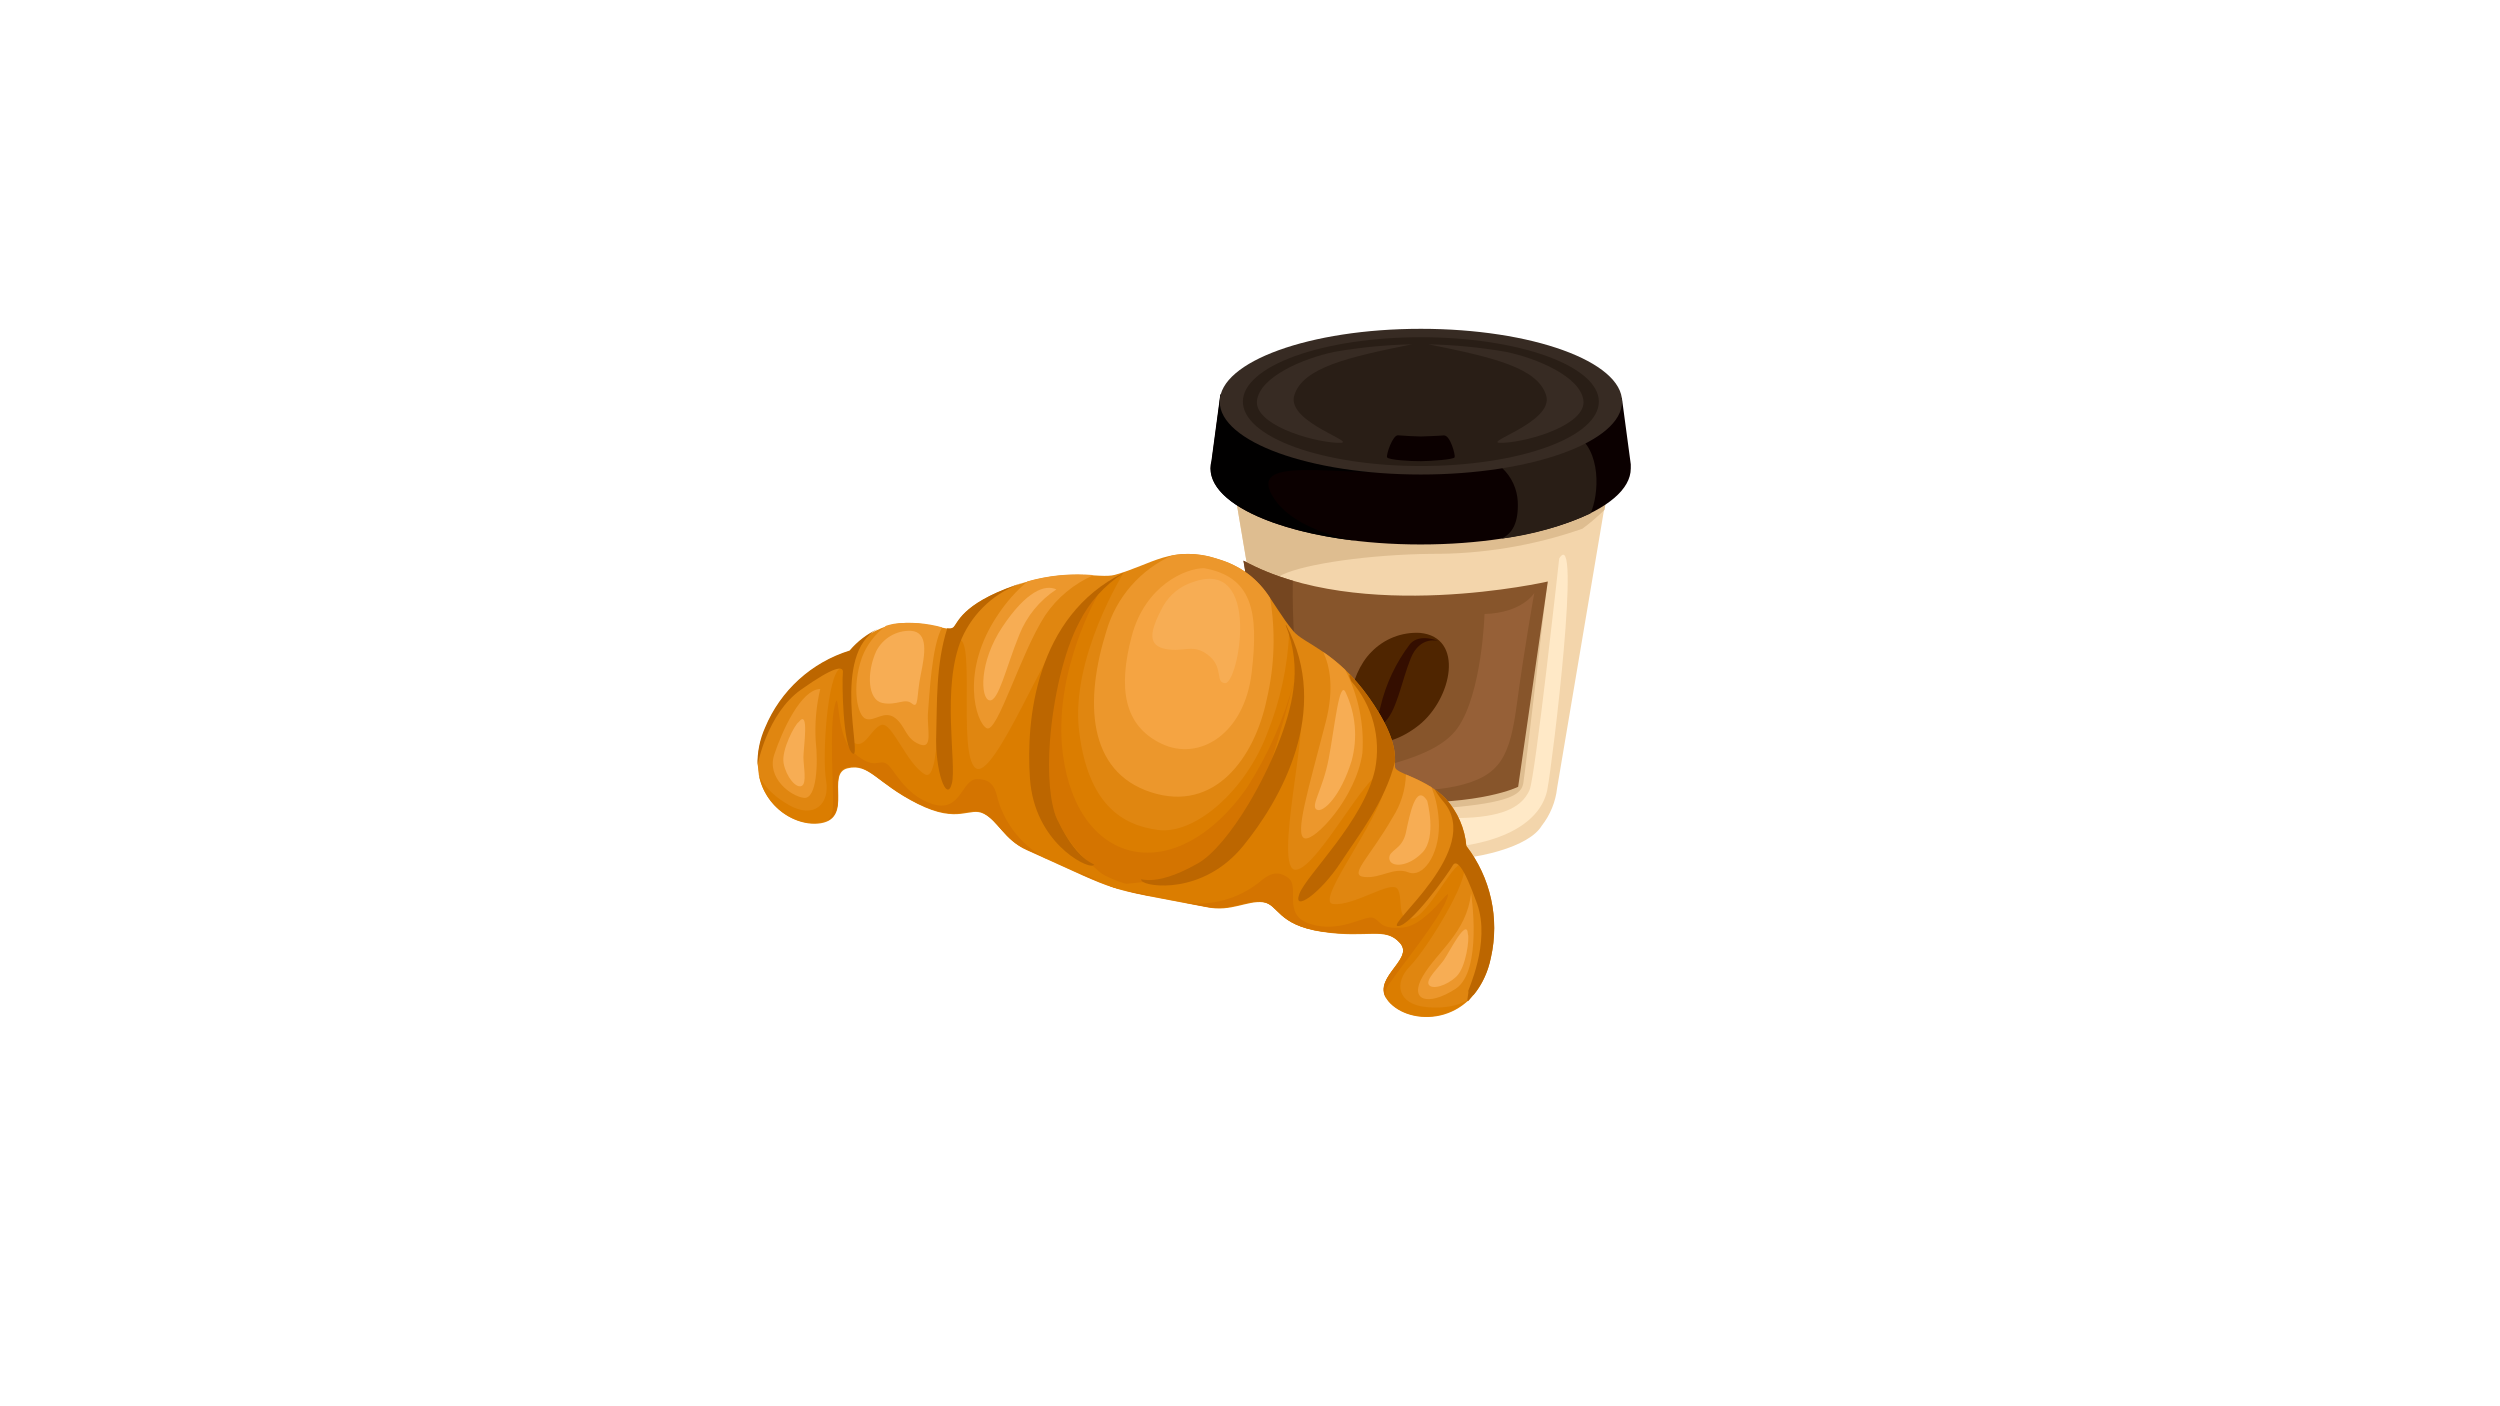<svg xmlns="http://www.w3.org/2000/svg" xmlns:xlink="http://www.w3.org/1999/xlink" width="1920" zoomAndPan="magnify" viewBox="0 0 1440 810" height="1080" preserveAspectRatio="xMidYMid meet" version="1.0"><defs><clipPath id="1fbc31fa8a"><path d="M 697 226 L 939.273 226 L 939.273 314 L 697 314 Z M 697 226 " clip-rule="nonzero"/></clipPath></defs><path fill="#f3d5ab" d="M 707.973 264.164 L 739.98 453.875 C 740.418 457.848 741.391 461.688 742.898 465.391 C 744.41 469.094 746.398 472.52 748.867 475.668 C 755.816 487.047 784.293 495.98 818.41 495.98 C 852.527 495.98 881.062 487.277 888.012 475.668 C 890.48 472.52 892.469 469.094 893.98 465.391 C 895.488 461.688 896.461 457.848 896.898 453.875 L 928.906 264.164 L 826.785 245.273 L 826.785 242.199 L 818.523 243.734 L 810.324 242.199 L 810.324 245.273 Z M 707.973 264.164 " fill-opacity="1" fill-rule="evenodd"/><path fill="#debd90" d="M 707.973 264.164 L 739.98 453.875 C 740.418 457.848 741.391 461.688 742.898 465.391 C 744.41 469.094 746.398 472.52 748.867 475.668 C 754.562 485.113 774.383 492.738 800.129 495.07 C 800.129 495.07 768.062 489.723 755.871 476.691 C 743.684 463.66 750.918 459.621 768.973 461.387 C 787.027 463.148 809.926 467.758 840.68 464.688 C 871.438 461.613 876.395 456.832 877.418 451.145 C 878.445 445.453 891.316 335.008 891.316 335.008 C 891.316 335.008 836.863 354.07 794.488 350.312 C 676.133 339.785 753.879 319.926 824.051 319.016 C 838.918 319.121 853.688 317.957 868.355 315.531 C 883.023 313.105 897.379 309.449 911.422 304.562 C 915.934 301.246 920.188 297.621 924.18 293.695 L 929.191 264.219 L 826.785 245.273 L 826.785 242.199 L 818.523 243.734 L 810.324 242.199 L 810.324 245.273 Z M 707.973 264.164 " fill-opacity="1" fill-rule="evenodd"/><g clip-path="url(#1fbc31fa8a)"><path fill="#0b0000" d="M 818.41 226.039 C 832.27 226.012 846.074 226.883 859.82 228.656 L 934.203 229.227 L 939.332 267.465 L 939.332 267.863 C 939.332 268.488 939.332 269.113 939.332 269.797 C 939.332 293.98 885.109 313.613 818.238 313.613 C 751.371 313.613 697.207 293.98 697.207 269.797 C 697.199 268.348 697.391 266.926 697.777 265.527 L 702.902 227.234 L 782.301 227.918 C 794.305 226.629 806.34 226.004 818.41 226.039 Z M 818.41 226.039 " fill-opacity="1" fill-rule="evenodd"/></g><path fill="#291e16" d="M 916.094 295.746 C 899.734 303.152 882.648 307.988 864.832 310.254 C 871.266 307.297 874.742 300.922 874.23 288.914 C 874.137 287.105 873.871 285.316 873.438 283.555 C 873.004 281.793 872.406 280.09 871.645 278.441 C 870.883 276.797 869.973 275.234 868.914 273.762 C 867.852 272.289 866.664 270.93 865.344 269.684 C 856.344 248.688 888.695 238.727 907.262 250.051 C 922.641 259.27 921.105 284.988 916.094 295.746 Z M 916.094 295.746 " fill-opacity="1" fill-rule="evenodd"/><path fill="#010000" d="M 781.789 311.621 C 732.863 305.93 697.379 289.43 697.379 269.855 C 697.371 268.406 697.562 266.984 697.949 265.586 L 703.074 227.293 L 782.473 227.973 C 790.785 227.062 799.559 226.438 808.559 226.152 C 814.254 244.133 815.906 272.812 789.762 272.016 C 752.227 270.82 720.957 266.324 733.316 286.297 C 745.676 306.27 780.191 311.391 781.789 311.621 Z M 781.789 311.621 " fill-opacity="1" fill-rule="evenodd"/><path fill="#372b23" d="M 818.41 273.324 C 882.258 273.324 934.316 254.434 934.316 231.332 C 934.316 208.23 882.258 189.395 818.41 189.395 C 754.562 189.395 702.562 208.23 702.562 231.332 C 702.562 254.434 754.621 273.324 818.41 273.324 Z M 818.41 273.324 " fill-opacity="1" fill-rule="evenodd"/><path fill="#87552b" d="M 716.23 322.941 L 736.164 442.891 C 736.164 442.891 751.316 460.418 802.578 462.125 C 853.84 463.832 874.457 453.191 874.457 453.191 L 891.543 334.949 C 891.543 334.949 783.324 359.703 716.23 322.941 Z M 716.23 322.941 " fill-opacity="1" fill-rule="evenodd"/><path fill="#754620" d="M 716.23 322.941 L 736.164 442.891 C 736.164 442.891 747.215 455.582 782.188 460.418 C 743.91 453.25 744.367 349.289 744.652 334.496 C 734.762 331.664 725.289 327.816 716.23 322.941 Z M 716.23 322.941 " fill-opacity="1" fill-rule="evenodd"/><path fill="#4f2500" d="M 817.957 364.539 C 815.363 364.395 812.781 364.527 810.219 364.938 C 807.652 365.348 805.16 366.027 802.742 366.973 C 800.324 367.922 798.035 369.117 795.875 370.555 C 793.715 371.996 791.734 373.652 789.934 375.52 C 776.832 388.379 770.797 420.359 787.656 426.73 C 796.027 429.805 807.762 425.309 817.387 417.629 C 836.465 402.266 843.586 367.043 817.957 364.539 Z M 817.957 364.539 " fill-opacity="1" fill-rule="evenodd"/><path fill="#340e00" d="M 828.605 369.262 C 828.605 369.262 817.957 365.789 812.543 379.277 C 807.133 392.762 804.285 410.914 796.711 416.605 C 789.137 422.293 785.035 419.164 785.035 417.629 C 785.035 416.09 792.953 418.312 795.172 406.988 C 796.719 400.434 798.93 394.109 801.812 388.023 C 804.691 381.934 808.172 376.211 812.258 370.855 C 817.957 364.539 828.605 369.262 828.605 369.262 Z M 828.605 369.262 " fill-opacity="1" fill-rule="evenodd"/><path fill="#291e16" d="M 920.934 231.332 C 920.934 231.938 920.891 232.547 920.809 233.152 C 920.727 233.758 920.605 234.363 920.441 234.969 C 920.273 235.57 920.07 236.176 919.824 236.773 C 919.578 237.375 919.289 237.973 918.965 238.57 C 918.637 239.164 918.27 239.758 917.859 240.348 C 917.453 240.934 917.004 241.52 916.52 242.102 C 916.031 242.684 915.504 243.258 914.941 243.828 C 914.375 244.402 913.77 244.969 913.129 245.527 C 912.488 246.09 911.809 246.645 911.09 247.195 C 910.371 247.742 909.617 248.285 908.828 248.82 C 908.035 249.355 907.211 249.883 906.348 250.406 C 905.484 250.926 904.586 251.438 903.656 251.941 C 902.723 252.449 901.758 252.945 900.758 253.434 C 899.758 253.918 898.727 254.398 897.66 254.867 C 896.598 255.336 895.5 255.797 894.375 256.246 C 893.25 256.695 892.09 257.137 890.906 257.566 C 889.719 257.996 888.504 258.414 887.262 258.82 C 886.016 259.227 884.746 259.625 883.449 260.012 C 882.152 260.395 880.832 260.77 879.484 261.129 C 878.137 261.492 876.766 261.84 875.371 262.18 C 873.973 262.516 872.559 262.84 871.117 263.152 C 869.68 263.465 868.219 263.766 866.738 264.051 C 865.262 264.336 863.762 264.609 862.246 264.871 C 860.727 265.129 859.195 265.375 857.645 265.605 C 856.094 265.84 854.531 266.059 852.949 266.262 C 851.371 266.469 849.777 266.656 848.172 266.832 C 846.566 267.012 844.949 267.172 843.32 267.32 C 841.695 267.469 840.059 267.602 838.41 267.719 C 836.766 267.836 835.113 267.941 833.453 268.031 C 831.793 268.117 830.129 268.191 828.461 268.254 C 826.789 268.312 825.117 268.355 823.441 268.387 C 821.766 268.418 820.09 268.43 818.41 268.43 C 816.734 268.43 815.055 268.418 813.379 268.387 C 811.703 268.355 810.031 268.312 808.363 268.254 C 806.691 268.191 805.027 268.117 803.367 268.031 C 801.707 267.941 800.055 267.836 798.41 267.719 C 796.766 267.602 795.129 267.469 793.5 267.32 C 791.871 267.172 790.258 267.012 788.652 266.832 C 787.043 266.656 785.453 266.469 783.871 266.262 C 782.293 266.059 780.727 265.84 779.176 265.605 C 777.629 265.375 776.094 265.129 774.578 264.871 C 773.059 264.609 771.562 264.336 770.082 264.051 C 768.602 263.766 767.145 263.465 765.703 263.152 C 764.266 262.84 762.848 262.516 761.453 262.18 C 760.059 261.84 758.688 261.492 757.34 261.129 C 755.992 260.77 754.668 260.395 753.371 260.012 C 752.074 259.625 750.805 259.227 749.562 258.82 C 748.316 258.414 747.102 257.996 745.918 257.566 C 744.73 257.137 743.574 256.695 742.445 256.246 C 741.32 255.797 740.227 255.336 739.16 254.867 C 738.098 254.398 737.062 253.918 736.062 253.434 C 735.066 252.945 734.098 252.449 733.168 251.941 C 732.234 251.438 731.336 250.926 730.477 250.406 C 729.613 249.883 728.785 249.355 727.996 248.82 C 727.203 248.285 726.449 247.742 725.73 247.195 C 725.016 246.645 724.336 246.09 723.691 245.527 C 723.051 244.969 722.445 244.402 721.883 243.828 C 721.316 243.258 720.789 242.684 720.305 242.102 C 719.816 241.52 719.367 240.934 718.961 240.348 C 718.555 239.758 718.188 239.164 717.859 238.57 C 717.531 237.973 717.246 237.375 717 236.773 C 716.754 236.176 716.547 235.57 716.383 234.969 C 716.219 234.363 716.094 233.758 716.012 233.152 C 715.93 232.547 715.891 231.938 715.891 231.332 C 715.891 230.723 715.93 230.117 716.012 229.512 C 716.094 228.906 716.219 228.301 716.383 227.695 C 716.547 227.09 716.754 226.488 717 225.887 C 717.246 225.285 717.531 224.688 717.859 224.094 C 718.188 223.496 718.555 222.906 718.961 222.316 C 719.367 221.727 719.816 221.145 720.305 220.562 C 720.789 219.98 721.316 219.402 721.883 218.832 C 722.445 218.262 723.051 217.695 723.691 217.133 C 724.336 216.574 725.016 216.02 725.73 215.469 C 726.449 214.922 727.203 214.379 727.996 213.844 C 728.785 213.309 729.613 212.777 730.477 212.258 C 731.336 211.738 732.234 211.223 733.168 210.719 C 734.098 210.215 735.066 209.719 736.062 209.23 C 737.062 208.742 738.098 208.266 739.16 207.797 C 740.227 207.324 741.32 206.867 742.445 206.418 C 743.574 205.965 744.73 205.527 745.918 205.098 C 747.102 204.668 748.316 204.25 749.562 203.844 C 750.805 203.434 752.074 203.039 753.371 202.652 C 754.668 202.266 755.992 201.895 757.34 201.531 C 758.688 201.172 760.059 200.82 761.453 200.484 C 762.848 200.145 764.266 199.82 765.703 199.508 C 767.145 199.199 768.602 198.898 770.082 198.613 C 771.562 198.324 773.059 198.055 774.578 197.793 C 776.094 197.535 777.629 197.289 779.176 197.055 C 780.727 196.824 782.293 196.605 783.871 196.398 C 785.453 196.195 787.043 196.004 788.652 195.828 C 790.258 195.652 791.871 195.492 793.5 195.344 C 795.129 195.195 796.766 195.062 798.41 194.945 C 800.055 194.824 801.707 194.723 803.367 194.633 C 805.027 194.543 806.691 194.469 808.363 194.41 C 810.031 194.352 811.703 194.305 813.379 194.277 C 815.055 194.246 816.734 194.23 818.41 194.23 C 820.09 194.23 821.766 194.246 823.441 194.277 C 825.117 194.305 826.789 194.352 828.461 194.41 C 830.129 194.469 831.793 194.543 833.453 194.633 C 835.113 194.723 836.766 194.824 838.41 194.945 C 840.059 195.062 841.695 195.195 843.32 195.344 C 844.949 195.492 846.566 195.652 848.172 195.828 C 849.777 196.004 851.371 196.195 852.949 196.398 C 854.531 196.605 856.094 196.824 857.645 197.055 C 859.195 197.289 860.727 197.535 862.246 197.793 C 863.762 198.055 865.262 198.324 866.738 198.613 C 868.219 198.898 869.68 199.199 871.117 199.508 C 872.559 199.82 873.973 200.145 875.371 200.484 C 876.766 200.82 878.137 201.172 879.484 201.531 C 880.832 201.895 882.152 202.266 883.449 202.652 C 884.746 203.039 886.016 203.434 887.262 203.844 C 888.504 204.25 889.719 204.668 890.906 205.098 C 892.09 205.527 893.25 205.965 894.375 206.418 C 895.5 206.867 896.598 207.324 897.66 207.797 C 898.727 208.266 899.758 208.742 900.758 209.23 C 901.758 209.719 902.723 210.215 903.656 210.719 C 904.586 211.223 905.484 211.738 906.348 212.258 C 907.211 212.777 908.035 213.309 908.828 213.844 C 909.617 214.379 910.371 214.922 911.09 215.469 C 911.809 216.02 912.488 216.574 913.129 217.133 C 913.77 217.695 914.375 218.262 914.941 218.832 C 915.504 219.402 916.031 219.98 916.52 220.562 C 917.004 221.145 917.453 221.727 917.859 222.316 C 918.27 222.906 918.637 223.496 918.965 224.094 C 919.289 224.688 919.578 225.285 919.824 225.887 C 920.07 226.488 920.273 227.09 920.441 227.695 C 920.605 228.301 920.727 228.906 920.809 229.512 C 920.891 230.117 920.934 230.723 920.934 231.332 Z M 920.934 231.332 " fill-opacity="1" fill-rule="nonzero"/><path fill="#0b0000" d="M 818.41 251.418 C 815.961 251.418 808.445 251.02 805.312 250.734 C 802.18 250.449 798.418 261.773 798.934 263.367 C 799.445 264.961 812.887 265.699 818.41 265.645 C 823.938 265.586 837.434 264.734 837.891 263.367 C 838.348 262 835.328 250.449 831.566 250.793 C 827.809 251.133 820.918 251.305 818.41 251.418 Z M 818.41 251.418 " fill-opacity="1" fill-rule="evenodd"/><path fill="#ffe9c7" d="M 898.094 321.691 C 898.094 321.691 884.309 447.844 881.008 455.07 C 877.703 462.297 870.699 469.125 848.656 470.832 C 826.613 472.539 778.824 468.102 776.434 472.254 C 774.043 476.406 788.793 491.488 829.402 488.699 C 870.016 485.91 888.238 471.172 891.316 454.559 C 894.391 437.941 911.137 300.75 898.094 321.691 Z M 898.094 321.691 " fill-opacity="1" fill-rule="evenodd"/><path fill="#966037" d="M 855.09 353.672 C 855.09 353.672 853.723 399.191 839.598 419.277 C 825.473 439.363 783.895 441.641 782.641 447.16 C 781.391 452.68 812.887 458.539 838.688 452.852 C 864.488 447.16 869.672 435.781 873.773 405.109 C 877.875 374.441 883.742 341.551 883.742 341.551 C 883.742 341.551 877.078 352.988 855.09 353.672 Z M 855.09 353.672 " fill-opacity="1" fill-rule="evenodd"/><path fill="#372b23" d="M 813.285 198.328 C 798.328 198.648 783.48 200.09 768.746 202.652 C 750.52 206.406 725.801 217.047 724.035 230.648 C 722.27 244.246 754.105 254.207 770.113 255.059 C 786.117 255.914 740.551 243.68 745.508 227.691 C 750.461 211.699 776.492 205.727 813.285 198.328 Z M 813.285 198.328 " fill-opacity="1" fill-rule="evenodd"/><path fill="#372b23" d="M 822.797 198.328 C 837.754 198.648 852.598 200.09 867.336 202.652 C 885.562 206.406 910.34 217.047 912.047 230.648 C 913.758 244.246 881.977 254.207 865.969 255.059 C 849.965 255.914 895.531 243.68 890.574 227.691 C 885.621 211.699 859.59 205.727 822.797 198.328 Z M 822.797 198.328 " fill-opacity="1" fill-rule="evenodd"/><path fill="#e08610" d="M 701.594 322.031 C 728.363 330.512 730.754 346.5 744.992 363.57 C 751.09 370.855 769.543 374.953 788.508 401.809 C 807.477 428.668 802.746 438.512 803.602 442.098 C 804.457 445.68 821.656 448.527 832.766 460.078 C 834.457 461.945 835.988 463.941 837.355 466.062 C 838.723 468.18 839.91 470.395 840.918 472.707 C 841.926 475.02 842.738 477.398 843.359 479.84 C 843.977 482.285 844.395 484.766 844.609 487.277 C 846.336 489.52 847.934 491.852 849.402 494.27 C 850.871 496.688 852.203 499.176 853.398 501.738 C 854.598 504.305 855.648 506.926 856.559 509.605 C 857.469 512.281 858.227 515.004 858.836 517.766 C 859.449 520.527 859.906 523.312 860.211 526.125 C 860.516 528.938 860.668 531.758 860.664 534.586 C 860.66 537.414 860.504 540.234 860.191 543.047 C 859.875 545.859 859.41 548.645 858.793 551.406 C 850.535 590.039 814.48 591.691 800.867 578.035 C 787.254 564.379 815.164 553.055 806.562 543.324 C 797.965 533.594 787.938 540.766 761.684 536.781 C 735.426 532.797 736.562 520.793 727.508 519.711 C 718.453 518.629 708.996 525.398 695.441 522.613 C 632.789 510.551 649.25 515.672 591.383 489.664 C 578.738 483.977 575.148 473.109 566.777 468.781 C 558.402 464.457 552.422 474.984 528.672 463.094 C 504.922 451.199 500.934 439.535 488.234 442.551 C 475.531 445.566 491.707 471.004 472.855 474.188 C 454 477.375 425.41 455.523 440.957 419.223 C 442.047 416.605 443.273 414.059 444.641 411.578 C 446.008 409.098 447.504 406.699 449.133 404.383 C 450.766 402.066 452.516 399.848 454.391 397.723 C 456.266 395.598 458.25 393.582 460.344 391.676 C 462.438 389.77 464.633 387.98 466.926 386.316 C 469.215 384.648 471.59 383.113 474.051 381.707 C 476.512 380.301 479.039 379.031 481.641 377.902 C 484.238 376.773 486.891 375.789 489.602 374.953 C 491.227 373.023 492.996 371.242 494.91 369.602 C 496.824 367.961 498.859 366.484 501.012 365.176 C 503.168 363.863 505.414 362.734 507.75 361.789 C 510.086 360.84 512.484 360.09 514.945 359.531 C 530.664 356.457 546.387 364.141 549.121 361.637 C 551.852 359.133 553.562 348.152 584.434 337.34 C 615.305 326.527 632.902 333.582 642.074 331.137 C 663.66 325.219 674.879 313.555 701.594 322.031 Z M 701.594 322.031 " fill-opacity="1" fill-rule="evenodd"/><path fill="#ec972c" d="M 762.195 375.578 C 766.676 378.66 770.891 382.074 774.84 385.82 C 776.727 389.496 778.359 393.285 779.734 397.184 C 781.109 401.082 782.219 405.055 783.055 409.102 C 783.891 413.148 784.453 417.234 784.738 421.359 C 785.02 425.484 785.023 429.605 784.75 433.73 C 781.16 459.223 757.184 484.941 751.371 482.836 C 745.562 480.73 753.594 454.727 763.676 415.695 C 768.516 396.746 766.066 383.828 762.195 375.578 Z M 762.195 375.578 " fill-opacity="1" fill-rule="evenodd"/><path fill="#ec972c" d="M 809.812 446.137 C 814.93 448.18 819.848 450.625 824.562 453.477 C 827.332 460.574 828.754 467.934 828.836 475.555 C 828.836 492.625 819.605 505.77 811.234 502.469 C 802.863 499.168 795.344 506.109 785.891 505.145 C 776.434 504.176 788.68 494.332 802.066 471.004 C 804.469 467.289 806.328 463.32 807.641 459.098 C 808.957 454.875 809.68 450.555 809.812 446.137 Z M 809.812 446.137 " fill-opacity="1" fill-rule="evenodd"/><path fill="#ec972c" d="M 701.594 322.031 C 704.672 322.891 707.648 324.023 710.52 325.434 C 713.391 326.84 716.105 328.5 718.668 330.414 C 721.227 332.324 723.594 334.457 725.758 336.809 C 727.926 339.156 729.855 341.688 731.551 344.395 C 733.172 354.035 733.824 363.738 733.52 373.504 C 733.211 383.273 731.949 392.918 729.73 402.434 C 722.723 436.578 699.598 468.27 662.918 456.32 C 626.238 444.371 624.586 403.629 637.402 363.117 C 638.102 360.754 638.926 358.434 639.879 356.156 C 640.828 353.883 641.895 351.664 643.082 349.504 C 644.273 347.344 645.574 345.25 646.988 343.23 C 648.398 341.211 649.918 339.27 651.539 337.414 C 653.16 335.555 654.879 333.789 656.691 332.117 C 658.504 330.441 660.398 328.871 662.379 327.402 C 664.359 325.93 666.414 324.57 668.543 323.324 C 670.672 322.074 672.859 320.941 675.109 319.926 C 679.539 319.109 684 318.879 688.488 319.234 C 692.98 319.594 697.348 320.523 701.594 322.031 Z M 701.594 322.031 " fill-opacity="1" fill-rule="evenodd"/><path fill="#ec972c" d="M 591.895 334.836 C 604.379 331.328 617.078 330.133 630 331.25 C 624.332 333.711 619.125 336.91 614.367 340.848 C 609.613 344.785 605.5 349.305 602.031 354.41 C 587.621 376.66 574.465 422.691 568.312 419.449 C 562.164 416.207 552.766 386.559 574.863 354.012 C 579.625 346.809 585.301 340.414 591.895 334.836 Z M 591.895 334.836 " fill-opacity="1" fill-rule="evenodd"/><path fill="#ec972c" d="M 510.391 360.441 C 511.844 359.969 513.328 359.59 514.832 359.305 C 524.254 358.133 533.535 358.812 542.684 361.352 C 536.59 371.879 535.336 401.184 534.539 410.176 C 533.742 419.164 537.844 431.969 529.641 428.723 C 521.438 425.48 521.781 418.367 515.629 413.59 C 509.477 408.809 503.84 415.695 498.828 414.102 C 493.812 412.508 490.453 396.004 496.434 378.82 C 497.82 375.148 499.699 371.746 502.074 368.617 C 504.449 365.488 507.223 362.766 510.391 360.441 Z M 510.391 360.441 " fill-opacity="1" fill-rule="evenodd"/><path fill="#db7d00" d="M 647.086 330.113 C 647.086 330.113 616.441 379.391 621.57 421.156 C 626.695 462.922 645.945 475.328 667.133 478.059 C 688.32 480.789 717.254 455.582 729.785 422.75 C 733.57 413.375 736.535 403.75 738.688 393.875 C 740.84 383.996 742.145 374.012 742.602 363.914 C 744.207 369.859 745.387 375.887 746.137 382 C 746.883 388.113 747.195 394.25 747.07 400.406 C 746.945 406.566 746.383 412.684 745.387 418.762 C 744.391 424.84 742.969 430.816 741.121 436.691 C 728.648 474.246 690.316 502.355 674.195 506.906 C 665.027 509.41 652.039 514.359 641.559 511.176 C 633.531 508.672 627.492 498.828 622.309 495.301 C 610.406 487.277 594.797 437.316 599.812 415.125 C 604.824 392.934 610.121 352.02 647.086 330.113 Z M 647.086 330.113 " fill-opacity="1" fill-rule="evenodd"/><path fill="#d47400" d="M 714.809 478.512 C 699.996 493.992 683.422 504.348 674.195 506.965 C 670.551 507.93 666.395 509.297 661.949 510.379 C 657.508 510.543 653.125 510.125 648.793 509.125 C 645.469 508.211 642.242 507.027 639.113 505.582 C 635.984 504.137 632.992 502.445 630.141 500.512 C 627.289 498.574 624.613 496.422 622.113 494.047 C 619.613 491.676 617.324 489.113 615.246 486.367 C 610.805 477.82 607.23 468.93 604.516 459.691 C 601.805 450.453 600.008 441.043 599.129 431.457 C 602.145 403.516 611.773 360.727 632.562 342.348 C 632.562 342.348 606.078 387.301 612.227 434.473 C 620.77 499.965 677.5 511.629 718.109 453.93 C 724.242 444.391 729.602 434.438 734.184 424.066 C 738.77 413.695 742.523 403.031 745.449 392.078 C 745.449 392.078 729.047 459.281 714.809 478.512 Z M 714.809 478.512 " fill-opacity="1" fill-rule="evenodd"/><path fill="#db7d00" d="M 638.711 510.207 C 650.672 514.359 661.496 515.898 695.27 522.383 C 708.883 525.059 718.055 518.23 727.395 519.484 C 736.734 520.734 735.598 532.855 761.566 536.555 C 787.539 540.25 797.852 533.309 806.508 543.098 C 815.164 552.883 787.371 564.152 800.812 577.809 C 810.551 587.652 832.082 589.527 846.375 575.246 C 845.75 575.758 838.23 581.676 821.602 580.082 C 804.969 578.488 802.633 566.199 812.258 556.41 C 821.887 546.625 847.004 505.883 842.961 498.77 C 838.914 491.656 823.367 527.223 813.57 529.043 C 803.773 530.863 808.613 517.094 804.914 511.973 C 801.211 506.852 780.137 521.93 767.949 520.734 C 755.758 519.539 802.121 463.379 797.734 447.898 C 793.352 432.422 760.086 499.965 746.477 500.988 C 732.863 502.012 754.902 414.156 748.242 408.695 C 741.578 403.23 733.887 500.703 658.934 508.047 C 651.355 508.785 644.637 509.469 638.711 510.207 Z M 638.711 510.207 " fill-opacity="1" fill-rule="evenodd"/><path fill="#db7d00" d="M 644.465 512.027 C 632.277 508.5 622.707 503.605 591.211 489.266 C 578.566 483.578 574.977 472.711 566.605 468.383 C 558.234 464.059 552.254 474.586 528.5 462.695 C 504.75 450.801 500.762 439.137 488.062 442.152 C 475.359 445.168 491.535 470.605 472.684 473.789 C 459.129 476.406 440.332 465.539 436.914 445.453 C 436.914 446.191 439.82 455.355 454.344 463.66 C 468.867 471.969 478.152 463.148 475.816 449.492 C 473.48 435.836 476.5 388.551 483.961 384.965 C 491.422 381.383 483.621 419.391 490.512 426.562 C 497.402 433.73 501.445 419.676 507.598 417.57 C 513.75 415.465 522.121 439.934 532.773 446.023 C 543.422 452.109 537.844 379.445 550.43 369.375 C 563.016 359.305 551.168 433.562 561.82 442.324 C 572.473 451.086 604.879 366.473 613.48 365.789 C 622.082 365.109 572.129 449.438 629.199 498.598 C 634.953 503.551 640.023 508.047 644.465 512.027 Z M 644.465 512.027 " fill-opacity="1" fill-rule="evenodd"/><path fill="#d47400" d="M 633.586 508.047 C 629.883 506.621 625.785 504.859 620.715 502.355 C 625.25 503.695 629.543 505.594 633.586 508.047 Z M 602.375 494.273 L 590.984 489.211 C 578.34 483.52 574.75 472.652 566.379 468.328 C 558.004 464.004 552.023 474.531 528.273 462.637 C 504.523 450.746 500.535 439.082 487.832 442.098 C 476.215 445.113 489.316 467.02 476.215 472.938 C 477.754 471.914 479.633 469.637 479.805 464.059 C 480.145 454.613 477.641 419.164 480.77 406.59 C 483.902 394.016 480.77 424.344 492.164 433.957 C 503.555 443.574 505.719 437.543 510.219 439.648 C 514.719 441.754 520.301 457.742 536.988 463.094 C 553.676 468.441 553.734 448.926 562.676 448.754 C 571.617 448.582 573.441 454.445 574.809 460.645 C 575.875 464.234 577.285 467.684 579.039 470.996 C 580.789 474.309 582.848 477.414 585.211 480.32 C 587.578 483.223 590.203 485.871 593.094 488.258 C 595.98 490.645 599.074 492.727 602.375 494.504 Z M 602.375 494.273 " fill-opacity="1" fill-rule="evenodd"/><path fill="#bc6600" d="M 826.441 454.727 C 828.734 456.293 830.844 458.074 832.766 460.078 C 834.457 461.945 835.988 463.941 837.355 466.062 C 838.723 468.18 839.91 470.395 840.918 472.707 C 841.926 475.02 842.738 477.398 843.359 479.84 C 843.977 482.285 844.395 484.766 844.609 487.277 C 846.336 489.52 847.934 491.852 849.402 494.27 C 850.871 496.688 852.203 499.176 853.398 501.738 C 854.598 504.305 855.648 506.926 856.559 509.605 C 857.469 512.281 858.227 515.004 858.836 517.766 C 859.449 520.527 859.906 523.312 860.211 526.125 C 860.516 528.938 860.668 531.758 860.664 534.586 C 860.66 537.414 860.504 540.234 860.191 543.047 C 859.875 545.859 859.41 548.645 858.793 551.406 C 858.051 555.379 856.828 559.199 855.133 562.867 C 853.438 566.539 851.316 569.941 848.77 573.086 C 848.199 572.742 845.922 577.066 845.352 576.668 C 844.781 576.27 846.207 570.98 845.691 570.98 C 845.18 570.98 858.793 543.098 850.82 520.621 C 842.844 498.145 838.688 494.844 836.637 498.715 C 834.586 502.582 812.258 533.879 805.141 533.422 C 798.02 532.969 854.637 489.266 831.566 461.953 C 829.621 459.715 827.91 457.305 826.441 454.727 Z M 826.441 454.727 " fill-opacity="1" fill-rule="evenodd"/><path fill="#bc6600" d="M 781.391 392.703 C 783.723 395.438 786.117 398.395 788.508 401.809 C 803.262 422.578 803.66 433.219 803.547 438.625 C 797.852 461.898 782.016 481.758 772.391 496.551 C 760.602 514.645 744.309 525.855 748.469 514.816 C 752.625 503.777 785.605 472.938 792.039 443.121 C 792.477 440.895 792.785 438.652 792.965 436.391 C 793.145 434.129 793.195 431.863 793.117 429.598 C 793.039 427.332 792.832 425.074 792.496 422.832 C 792.156 420.59 791.695 418.375 791.105 416.184 C 790.512 413.992 789.801 411.844 788.965 409.734 C 788.125 407.625 787.172 405.57 786.102 403.57 C 785.031 401.574 783.848 399.641 782.555 397.777 C 781.262 395.91 779.867 394.125 778.371 392.422 C 778.371 392.422 776.434 388.496 777.629 388.609 C 778.086 388.551 780.992 392.648 781.391 392.703 Z M 781.391 392.703 " fill-opacity="1" fill-rule="evenodd"/><path fill="#bc6600" d="M 436.344 441.184 C 436.215 437.367 436.523 433.586 437.262 429.84 C 438.004 426.09 439.16 422.477 440.73 418.992 C 441.816 416.379 443.043 413.832 444.41 411.352 C 445.777 408.871 447.277 406.473 448.906 404.156 C 450.535 401.84 452.289 399.617 454.164 397.492 C 456.035 395.371 458.02 393.355 460.117 391.445 C 462.211 389.539 464.406 387.754 466.695 386.086 C 468.988 384.422 471.363 382.883 473.824 381.477 C 476.285 380.07 478.812 378.805 481.414 377.676 C 484.012 376.547 486.664 375.562 489.371 374.723 C 493.914 369.367 499.363 365.195 505.719 362.207 C 478.379 376.375 497.004 437.543 491.195 434.074 C 485.387 430.602 484.93 391.91 485.5 387.582 C 486.066 383.258 480.715 383.543 461.293 397.312 C 441.871 411.086 436.344 440.219 436.344 441.184 Z M 510.902 360.102 L 512.84 359.59 Z M 510.902 360.102 " fill-opacity="1" fill-rule="evenodd"/><path fill="#bc6600" d="M 545.645 361.863 C 546.828 362.176 547.949 362.023 549.004 361.41 C 551.797 358.961 553.562 348.152 584.547 337.168 C 586.199 336.602 587.852 336.031 589.445 335.574 C 587.488 336.215 585.57 336.953 583.691 337.793 C 581.812 338.633 579.984 339.57 578.207 340.602 C 576.426 341.633 574.703 342.758 573.043 343.973 C 571.383 345.184 569.789 346.48 568.266 347.863 C 566.742 349.246 565.293 350.703 563.922 352.234 C 562.551 353.77 561.266 355.371 560.062 357.039 C 558.859 358.707 557.75 360.438 556.73 362.223 C 555.711 364.008 554.789 365.844 553.961 367.727 C 542.059 395.777 551.168 439.875 548.266 451.312 C 545.359 462.75 538.469 444.203 539.266 422.863 C 539.836 406.191 538.867 382.859 545.645 361.863 Z M 545.645 361.863 " fill-opacity="1" fill-rule="evenodd"/><path fill="#bc6600" d="M 647.086 330.113 C 641.621 333.613 636.727 337.777 632.395 342.609 C 628.062 347.438 624.453 352.754 621.57 358.562 C 612.684 375.234 606.59 402.664 604.766 426.848 C 603.344 445.625 604.766 462.582 608.754 471.57 C 622.137 500.023 633.531 497.176 629.371 498.543 C 625.215 499.91 595.824 484.887 593.262 448.527 C 590.867 414.84 596.395 355.094 646.973 330 Z M 647.086 330.113 " fill-opacity="1" fill-rule="evenodd"/><path fill="#bc6600" d="M 740.551 360.102 C 742.93 366.008 744.492 372.121 745.238 378.441 C 745.98 384.766 745.879 391.074 744.938 397.371 C 742.602 416.148 731.723 442.098 719.137 463.094 C 709.453 479.254 698.688 492.34 690.086 497.234 C 662.578 512.996 655.059 503.891 657.68 507.418 C 660.301 510.945 692.934 515.555 716.004 487.332 C 737.305 461.273 767.266 409.492 740.777 359.988 Z M 740.551 360.102 " fill-opacity="1" fill-rule="evenodd"/><path fill="#d47400" d="M 649.59 513.395 C 653.465 514.305 657.852 515.215 663.316 516.297 C 658.879 514.691 654.301 513.723 649.59 513.395 Z M 683.082 520.051 L 695.156 522.383 C 708.711 525.004 717.938 518.172 727.223 519.484 C 736.508 520.793 735.426 532.797 761.398 536.555 C 787.371 540.309 797.621 533.309 806.277 543.098 C 814.938 552.883 791.016 562.559 798.305 574.906 C 798.133 574.098 798.062 573.285 798.09 572.461 C 798.117 571.637 798.242 570.832 798.465 570.039 C 798.688 569.246 799.004 568.488 799.41 567.773 C 799.816 567.059 800.301 566.398 800.867 565.801 C 806.051 557.891 828.551 530.352 833.219 518.23 C 837.891 506.109 822.969 532.742 808.328 534.219 C 793.691 535.699 795.172 529.328 790.219 528.531 C 785.262 527.734 771.535 537.465 754.789 532.23 C 738.047 526.992 749.094 511.004 742.09 505.711 C 735.082 500.422 729.957 504.234 725 508.445 C 722.059 510.734 718.922 512.719 715.59 514.395 C 712.254 516.07 708.789 517.406 705.195 518.402 C 701.598 519.398 697.941 520.035 694.219 520.312 C 690.5 520.59 686.785 520.504 683.082 520.051 Z M 683.082 520.051 " fill-opacity="1" fill-rule="evenodd"/><path fill="#f7ad54" d="M 524.684 363.344 C 523.664 363.305 522.641 363.34 521.625 363.445 C 520.605 363.551 519.602 363.73 518.609 363.98 C 517.617 364.23 516.648 364.551 515.699 364.941 C 514.754 365.328 513.84 365.781 512.957 366.301 C 512.078 366.82 511.238 367.402 510.438 368.039 C 509.641 368.68 508.891 369.371 508.191 370.117 C 507.492 370.863 506.848 371.656 506.262 372.496 C 505.676 373.332 505.152 374.211 504.691 375.121 C 498.996 387.699 499.852 403.117 508.168 404.883 C 516.484 406.645 521.211 401.809 525.254 405.223 C 529.297 408.637 527.875 400.672 530.324 388.723 C 532.773 376.773 534.996 364.082 524.684 363.344 Z M 524.684 363.344 " fill-opacity="1" fill-rule="evenodd"/><path fill="#ec972c" d="M 472.457 396.859 C 470.145 406.691 469.27 416.648 469.836 426.73 C 471.316 439.422 470.52 460.418 463.059 459.566 C 455.598 458.711 441.473 448.184 445.973 434.641 C 450.469 421.098 461.293 397.145 472.457 396.859 Z M 472.457 396.859 " fill-opacity="1" fill-rule="evenodd"/><path fill="#f7ad54" d="M 459.98 415.977 C 458.047 417.004 449.844 432.023 451.383 439.762 C 452.918 447.5 458.445 454.16 461.691 452.738 C 464.938 451.312 462.773 441.355 462.773 436.062 C 462.773 430.773 466.359 407.785 459.98 415.977 Z M 459.98 415.977 " fill-opacity="1" fill-rule="evenodd"/><path fill="#f7ad54" d="M 608.469 339.5 C 606.059 341.074 603.785 342.824 601.645 344.75 C 599.508 346.672 597.531 348.75 595.711 350.98 C 593.895 353.211 592.262 355.566 590.809 358.051 C 589.355 360.535 588.105 363.113 587.051 365.789 C 579.535 384.227 575.148 404.258 569.965 403.402 C 564.781 402.551 563.645 381.609 577.426 361.012 C 591.211 340.414 601.918 336.43 608.469 339.5 Z M 608.469 339.5 " fill-opacity="1" fill-rule="evenodd"/><path fill="#f5a442" d="M 693.504 327.27 C 683.141 327.27 659.617 336.941 651.812 366.645 C 644.008 396.348 647.258 417.855 668.898 428.324 C 690.543 438.797 716.742 423.035 720.957 387.469 C 725.172 351.906 721.129 332.219 693.504 327.27 Z M 693.504 327.27 " fill-opacity="1" fill-rule="evenodd"/><path fill="#f7ad54" d="M 686.953 335.348 C 685.211 335.906 683.531 336.613 681.914 337.48 C 680.301 338.344 678.777 339.348 677.348 340.488 C 675.914 341.633 674.602 342.895 673.402 344.277 C 672.203 345.66 671.137 347.141 670.211 348.719 C 661.551 364.539 661.211 371.938 671.691 373.871 C 682.172 375.805 687.184 370.457 696.066 377.457 C 704.953 384.453 699.77 393.102 705.637 393.5 C 713.383 394.242 727.168 320.609 686.953 335.348 Z M 686.953 335.348 " fill-opacity="1" fill-rule="evenodd"/><path fill="#ec972c" d="M 847.344 514.59 C 847.344 514.59 854.238 559.312 838.348 569.613 C 822.453 579.914 811.293 576.328 819.605 562.16 C 827.922 547.992 844.781 537.18 847.344 514.59 Z M 847.344 514.59 " fill-opacity="1" fill-rule="evenodd"/><path fill="#f7ad54" d="M 845.523 538.145 C 846.492 540.195 844.555 557.094 838.859 562.5 C 833.164 567.906 824.789 570.184 822.969 567.168 C 821.145 564.152 828.664 557.266 831.684 552.941 C 834.699 548.617 845.066 527.789 845.523 538.145 Z M 845.523 538.145 " fill-opacity="1" fill-rule="evenodd"/><path fill="#f7ad54" d="M 822.055 461.215 C 822.055 461.215 827.75 482.27 819.324 491.031 C 810.895 499.793 800.641 499.68 800.242 494.559 C 799.844 489.438 807.645 489.664 809.812 479.539 C 811.977 469.41 815.508 450.746 822.055 461.215 Z M 822.055 461.215 " fill-opacity="1" fill-rule="evenodd"/><path fill="#f7ad54" d="M 775.125 398.906 C 776.555 401.957 777.707 405.105 778.578 408.355 C 779.453 411.609 780.035 414.91 780.328 418.266 C 780.621 421.617 780.617 424.973 780.316 428.324 C 780.016 431.676 779.422 434.977 778.543 438.227 C 772.219 458.656 762.082 468.5 758.379 466.336 C 754.676 464.172 761.91 454.957 765.328 437.031 C 768.746 419.109 771.48 390.77 775.125 398.906 Z M 775.125 398.906 " fill-opacity="1" fill-rule="evenodd"/></svg>
